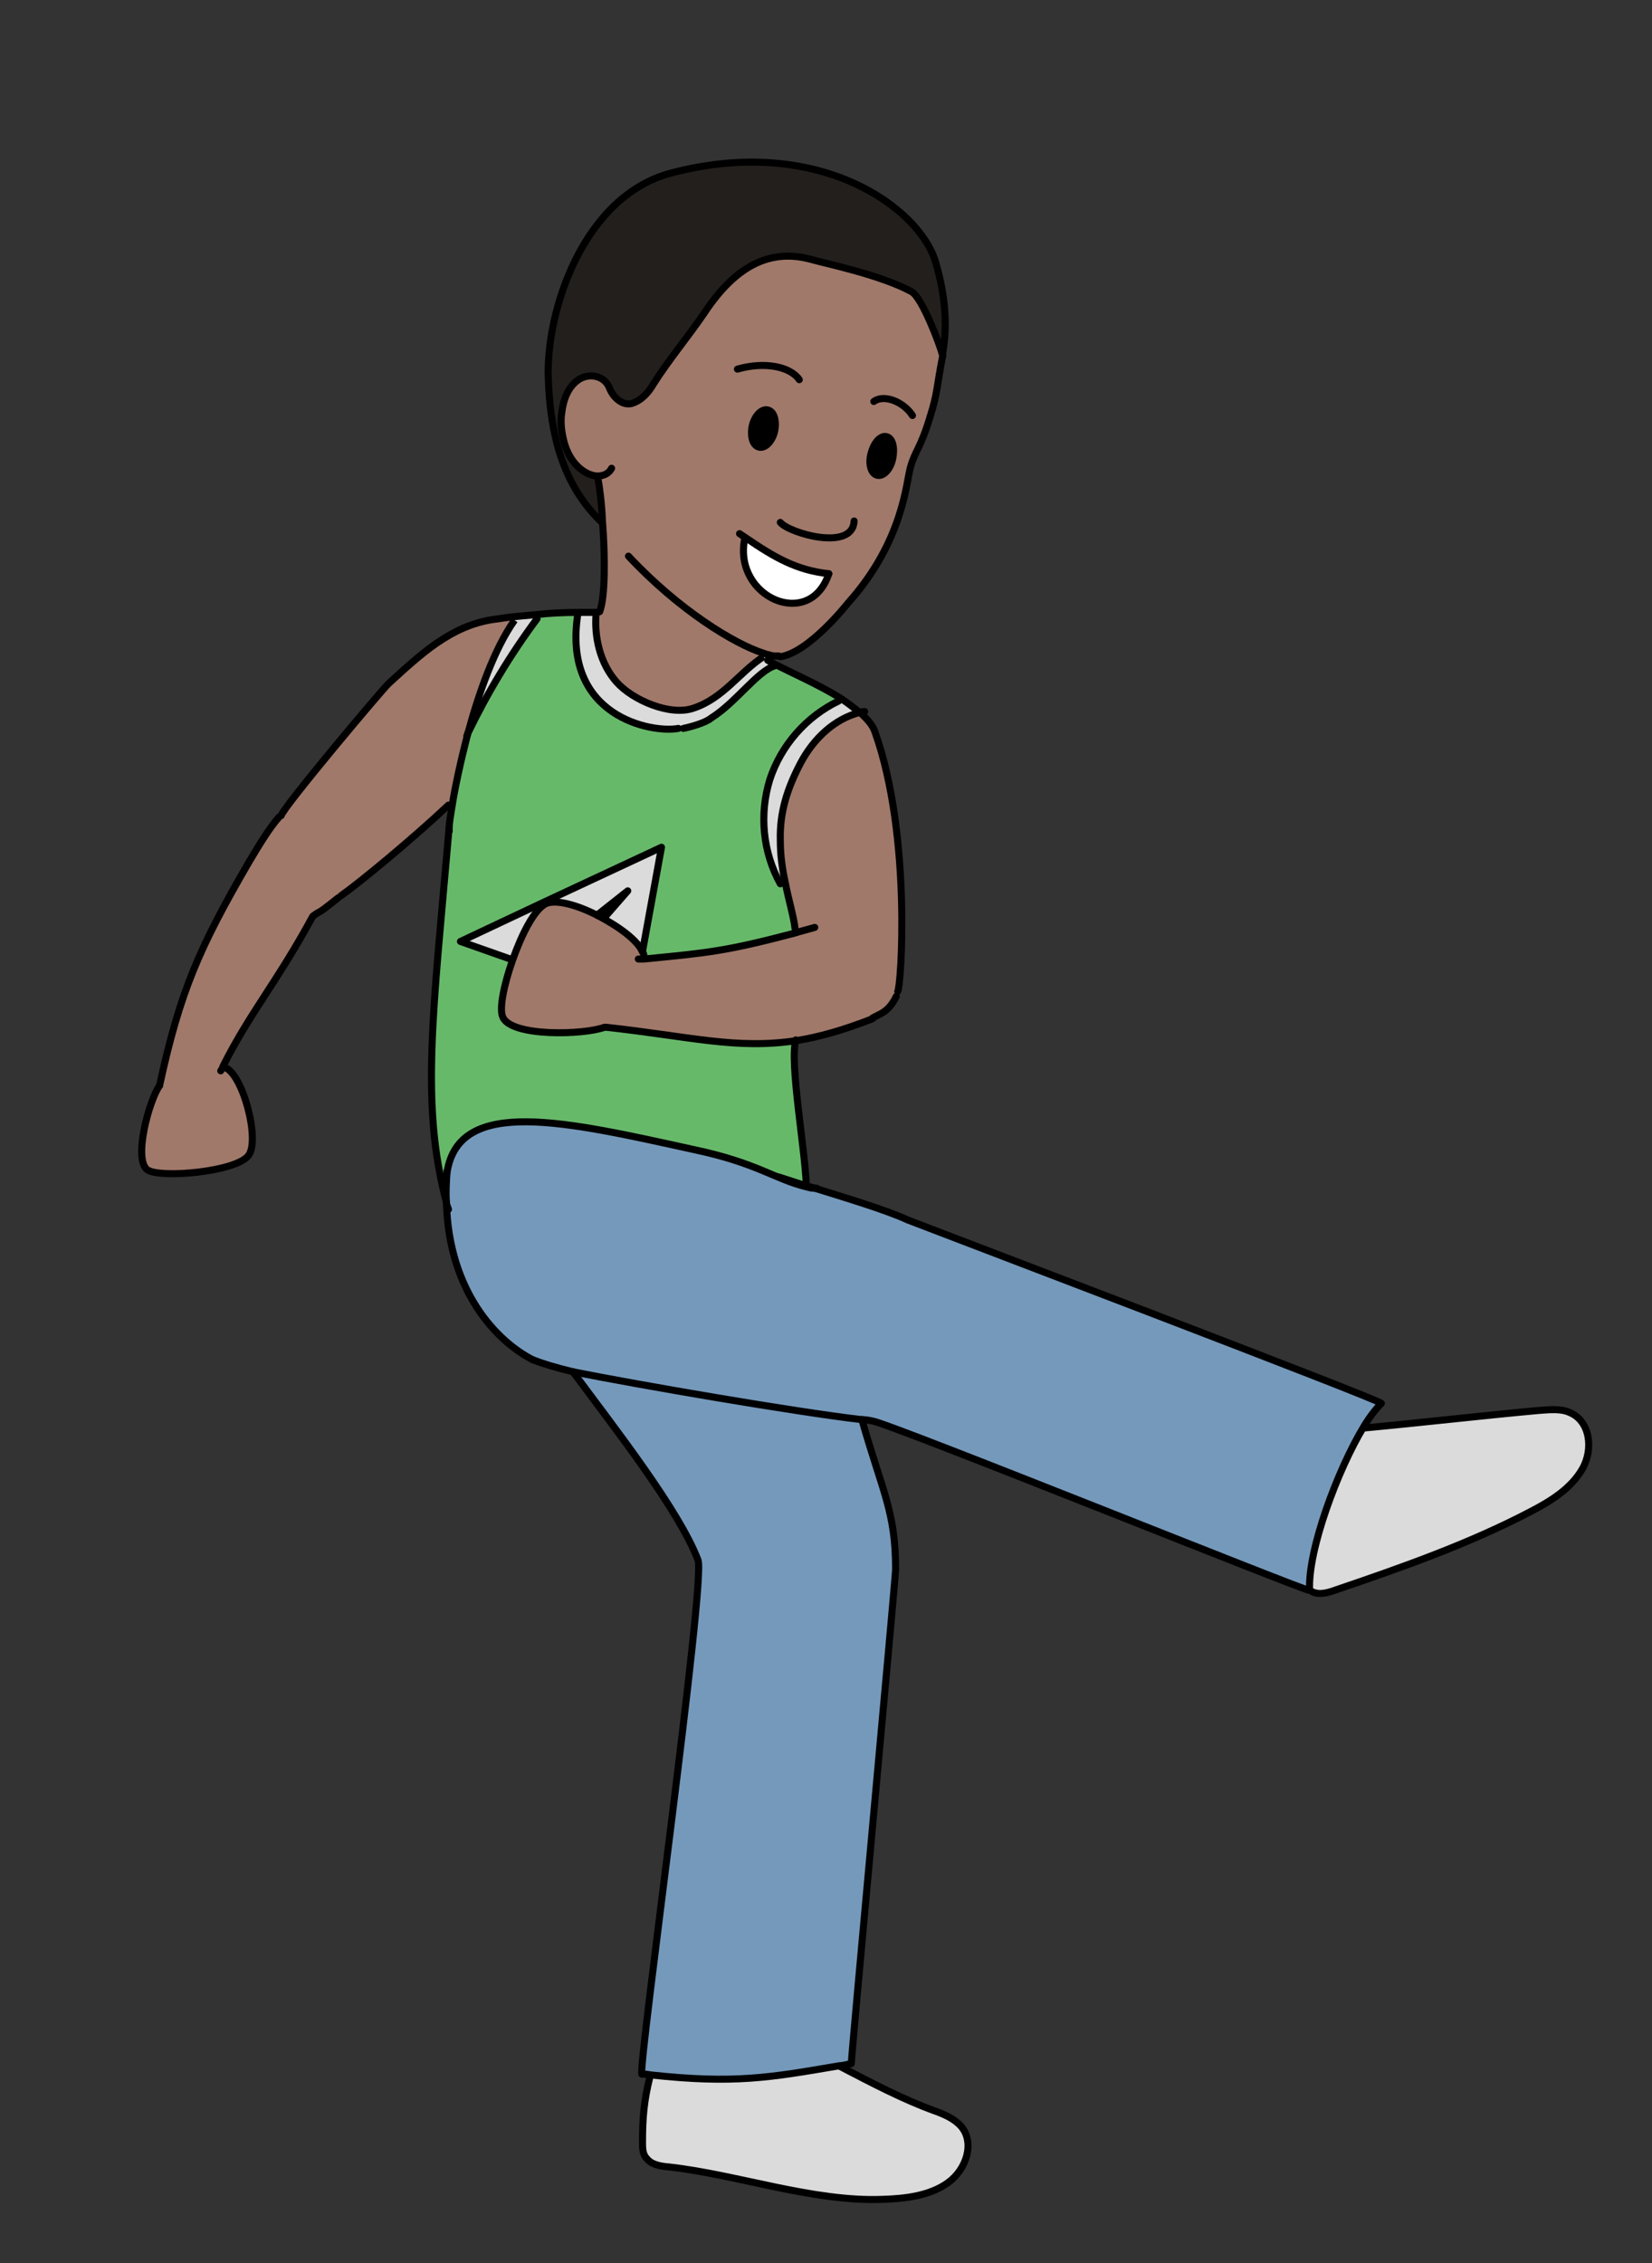 <?xml version="1.0" encoding="UTF-8"?><svg id="latinAmerica" xmlns="http://www.w3.org/2000/svg" width="235" height="321.9" viewBox="0 0 235 321.9"><rect x="0" y="0" width="235" height="321.9" fill="#333333" stroke="none"/><defs><style>.cls-1{stroke-linecap:round;stroke-linejoin:round;}.cls-1,.cls-2{fill:none;stroke:#000;}.cls-2{stroke-miterlimit:10;}.cls-3,.cls-4,.cls-5,.cls-6,.cls-7,.cls-8,.cls-9{stroke-width:0px;}.cls-4{fill:#7599bb;}.cls-5{fill:#231f1d;}.cls-6{fill:#dbdbdb;}.cls-7{fill:#a0796a;}.cls-8{fill:#fff;}.cls-9{fill:#67b96a;}</style></defs><path class="cls-6" d="M223.4,200.9c2.9,1.2,3.3,5.2,1.8,8-1.6,2.8-4.5,4.6-7.4,6.1-8.8,4.7-18.2,7.9-27.6,11.1-1.1.4-2.4.8-3.4.3h-.4c-.3-5.9,4-17.3,7.7-23.4,8.7-.8,16.3-1.7,24.9-2.5,1.5-.1,3.1-.3,4.4.3Z"/><path class="cls-4" d="M63.5,171c0-1.4,0-2.9.1-4.4,1.7-10.7,16.9-7.1,35.1-3.2,9,2,11.5,4.3,16,5.3.3,0,.7.2,1.1.2,4.5,1.4,10.4,3.2,13.5,4.6,1.5.7,67.7,25.8,67.4,26.1-.8.7-1.6,1.9-2.5,3.3-3.8,6.1-8,17.5-7.7,23.3,0,.3-60.2-23.9-62.2-24.1-.5,0-1-.1-1.6-.2-9.3-1.2-31.5-4.9-41-6.8-2.4-.6-4.4-1.2-5.7-1.7-5.1-2.6-12-9.7-12.3-22.5Z"/><path class="cls-6" d="M136.6,302.4c2.1,2.3.8,6.2-1.8,8-2.6,1.9-6,2.3-9.3,2.4-9.9.5-20.6-3.4-30.4-4.6-1.2-.1-2.5-.3-3.2-1.2-.5-.7-.5-1.5-.6-2.3,0-3.5.2-6.1,1.1-9.5,11.9,1.3,17,.4,26.9-1.3,4.6,2.4,9,4.7,13.4,6.3,1.4.5,2.9,1.1,3.8,2.2Z"/><path class="cls-5" d="M133.1,37.2c.7,2.5,2.1,7.6,1,12.9,0,.2,0,.3,0,.4h-.1c-.4-1.6-2.9-8.3-4.4-9.2-4.4-2.4-12.1-4-14.3-4.6-5.5-1.6-10.5.5-15.2,7.6-2.3,3.4-5.1,6.8-7.3,10.2-.8,1.2-1.8,2.4-3.1,2.7-1.4.4-2.6-.9-3.1-2.2-.7-1.7-2.9-2.1-4.4-1.2-1.5,1-2.2,2.9-2.4,4.8-.1,1.3,0,2.6.3,3.9l-.8.2c-.7-2.9-1.1-5.9-1.2-9.1-.4-9.5,4.9-26,17.5-29.3,20.9-5.5,35.2,5,37.6,12.7Z"/><path class="cls-7" d="M108.7,93v.4c-3.5,2.1-5.8,5.9-9.9,7.3-3.3,1.1-8.7-1.1-11-3.7-2.3-2.6-3.2-6.3-2.9-9.8v-.2c0,0,.1,0,.2,0h.3c.8-2,.8-7.8.4-12.9-.2-2.4-.4-4.7-.7-6.4h0c-.5,0-1.1-.2-1.5-.4-1.7-.9-2.8-2.6-3.3-4.6-.3-1.2-.5-2.6-.3-3.9.2-1.9.9-3.8,2.4-4.8,1.5-1,3.7-.6,4.4,1.2.5,1.3,1.8,2.5,3.1,2.2,1.4-.4,2.4-1.5,3.1-2.7,2.2-3.5,5-6.8,7.3-10.2,4.7-7.1,9.7-9.1,15.2-7.6,2.1.6,9.9,2.2,14.3,4.6,1.5.9,4,7.5,4.4,9.1h.1c-.9,4.6-.7,5.3-1.8,8.8-1.4,4.6-2.1,4.7-2.8,7.2-.6,2.1-1,10.5-8.9,19.3,0,0-5.5,7-9.6,7.6l-.5-.2c-.3,0-.7,0-1.2-.2-.2,0-.4-.1-.7-.2ZM106.1,76.5l-.2.3c-1.6,8.3,9.2,12.9,12,4.8-4.6-.5-7.7-2.3-11.8-5.1ZM127,65.2c.4-1.5,0-2.9-.9-3.1s-1.8.9-2.2,2.4,0,2.9.9,3.1,1.9-.9,2.2-2.4ZM110.2,61.3c.3-1.5-.1-2.8-1-3-.9-.2-1.9.9-2.2,2.3-.3,1.5.1,2.8,1,3,.9.2,1.9-.9,2.2-2.3Z"/><path class="cls-7" d="M85,130.1c2.9,1.5,5.6,3.5,6.4,5.2.1.3.2.5.2.7v.2c9.2-.8,11.6-1,21.5-3.7v-.5c-.3-1.9-1-4-1.5-6.6-.4-1.8-.7-3.8-.7-6,0-4,1.1-7.4,2.9-11,1.8-3.4,4.8-6.3,8.5-7.2,1,.9,1.8,1.8,2.1,2.8,5.2,14.7,3.7,36.2,3.2,36.8l-.2.7c-1.1,2.3-2.4,2.5-3.4,3.1-4.1,1.6-7.6,2.6-10.8,3.1-8.6,1.3-15.2-.6-27.1-1.9-2.9,1-13.4,1.4-14.5-1.5-.5-1.2.2-4.6,1.4-8,1.3-3.7,3.1-7.3,4.8-8.1,1.4-.7,4.4.2,7.3,1.7Z"/><path class="cls-4" d="M122.5,202c2.9,10.5,4.8,13.1,4.8,21.3,0,1.3-6.2,69.1-6.3,70.3-.6,0-1.1.2-1.7.3-9.8,1.7-15,2.6-26.9,1.3-.4,0-.8,0-1.2-.1-.5-1.5,9.1-70,8-73.1-2.6-7.1-11.8-18.7-17.8-26.8,9.5,1.9,31.6,5.7,41,6.8Z"/><path class="cls-3" d="M126.1,62.1c.9.2,1.3,1.6.9,3.1s-1.3,2.6-2.2,2.4-1.3-1.6-.9-3.1,1.3-2.6,2.2-2.4Z"/><path class="cls-6" d="M119.4,99.2c1.1.7,2.1,1.4,3,2.2-3.7.9-6.7,3.8-8.5,7.2-1.9,3.6-3,7-2.9,11,0,2.2.3,4.2.7,6h-.6c-2.5-4.3-3.1-9.8-1.5-14.6,1.5-4.9,5.2-9,9.8-11.2v-.5Z"/><path class="cls-9" d="M114.7,168.6h0c-4.5-1-7-3.3-16-5.2-18.2-4-33.4-7.6-35.1,3.2-.1,1.5-.2,3-.1,4.4-3.7-14-1.9-26.8.4-53.4h0c0-.7.2-1.7.4-3,.4-2.6,1.2-6.3,2.2-10.2,2.8-5.8,6.1-11.2,9.9-16.4v-.7c1.8-.2,3.8-.3,5.8-.3v.3c-2.4,14.7,10.6,17.1,14.3,16.3h.7c1-.3,3.2-1,4-1.6,3.4-2.1,6.5-6.5,9-7.4v-.2c2.4,1.2,6.1,2.8,9.2,4.7v.5c-4.7,2.2-8.4,6.3-9.9,11.2-1.5,4.9-1,10.3,1.5,14.8h.6c.5,2.5,1.2,4.6,1.4,6.5v.5c-9.8,2.6-12.2,2.8-21.4,3.7v-.2c0-.2,0-.5-.2-.7h0s2.7-14.8,2.7-14.8l-16.5,7.7-12.2,5.7,7.1,2.5h.3c-1.2,3.5-1.9,6.9-1.4,8.1,1.1,2.9,11.6,2.6,14.5,1.5,11.9,1.3,18.5,3.3,27.1,1.9-.9,3.3,1.3,15.3,1.5,20.7Z"/><path class="cls-8" d="M117.9,81.6c-2.7,8.1-13.5,3.4-12-4.8l.2-.3c4.1,2.7,7.1,4.6,11.8,5.1Z"/><path class="cls-3" d="M109.2,58.3c.9.2,1.3,1.5,1,3-.3,1.5-1.3,2.5-2.2,2.3-.9-.2-1.4-1.5-1-3,.3-1.5,1.3-2.5,2.2-2.3Z"/><path class="cls-6" d="M110.3,94.5v.2c-2.6.8-5.6,5.2-9,7.4-.8.7-3,1.3-4,1.5h-.7c-3.7.9-16.6-1.5-14.3-16.2v-.3c.9,0,1.7,0,2.6,0v.2c-.3,3.5.6,7.2,2.9,9.8,2.3,2.6,7.7,4.9,11,3.7,4.2-1.4,6.5-5.1,9.9-7.3v-.4c.3,0,.6.1.8.2l-.2.8c.3.2.7.4,1.1.6Z"/><path class="cls-6" d="M85,130.1c-2.9-1.5-5.9-2.3-7.3-1.7v-.2c-.1,0,16.4-7.7,16.4-7.7l-2.7,14.8h0c-.7-1.6-3.5-3.7-6.4-5.1Z"/><path class="cls-5" d="M85.7,74.1h-.1c-3.3-3.2-5.3-7-6.3-11.2l.8-.2c.5,2,1.7,3.7,3.3,4.6.5.2,1,.4,1.5.4h0c.3,1.7.6,3.9.7,6.4Z"/><path class="cls-6" d="M77.6,128.2v.2c-1.5.8-3.4,4.4-4.7,8.1h-.3c0-.1-7.1-2.6-7.1-2.6l12.2-5.7Z"/><path class="cls-6" d="M76.4,87.3v.7c-3.8,5.1-7.1,10.6-9.8,16.4,1.6-5.9,3.8-12.2,6.7-16.3v-.4c.9-.1,2-.2,3.1-.3Z"/><path class="cls-7" d="M31.8,151.8h.1c2.6.8,5.2,10.5,3.4,12.6-1.9,2.3-12.5,3.2-14.3,2-2.1-1.4.2-9.9,1.7-12,2.9-13.4,5.7-19.7,12.6-31.6,1.5-2.7,3-5,4.4-6.6l.3-.2c.2-1.1,14.5-18.1,15.3-18.8,4.5-4.1,8.8-8.2,14.9-9.1.9-.1,1.9-.3,3-.4v.4c-2.8,4.1-5.1,10.5-6.6,16.3-1,3.9-1.8,7.6-2.2,10.2h-.5c-5.1,4.7-12.6,10.9-15.3,12.9l-.4.2c-3.5,2.8-2.1,1.5-3.6,2.6-5.1,9.4-9,13.8-12.8,21.4Z"/><path class="cls-1" d="M40,116c.2-1.1,14.5-18.1,15.3-18.8,4.5-4.1,8.8-8.2,14.9-9.1.9-.1,1.9-.3,3-.4,1-.1,2.1-.2,3.2-.3,1.8-.2,3.8-.3,5.8-.3.9,0,1.7,0,2.6,0,0,0,.1,0,.2,0"/><path class="cls-1" d="M63.8,114.5c-5.1,4.8-12.6,11-15.3,12.9"/><path class="cls-1" d="M39.7,116.2c-1.4,1.6-2.8,3.9-4.4,6.6-6.9,11.9-9.7,18.2-12.6,31.6"/><path class="cls-1" d="M48.1,127.7c-3.5,2.8-2.1,1.5-3.6,2.6-5.1,9.4-9,13.8-12.8,21.4,0,.2-.2.4-.3.6"/><path class="cls-1" d="M31.9,151.8c2.6.7,5.2,10.5,3.4,12.6-1.9,2.3-12.5,3.2-14.3,2-2.1-1.4.2-9.9,1.7-12"/><path class="cls-1" d="M127.7,141c.5-.6,2-22.1-3.2-36.8-.3-1-1.1-1.9-2.1-2.8-.9-.7-1.9-1.5-3-2.2-3.1-1.9-6.8-3.5-9.1-4.7-.4-.2-.8-.4-1.1-.6"/><path class="cls-1" d="M123,101.2c-.2,0-.4,0-.6.1-3.7.9-6.7,3.8-8.5,7.2-1.9,3.6-3,7-2.9,11,0,2.2.3,4.2.7,6,.5,2.6,1.2,4.8,1.4,6.6"/><path class="cls-1" d="M124.1,144.9c-4.1,1.6-7.6,2.6-10.8,3.1-8.6,1.3-15.2-.6-27.1-1.9"/><path class="cls-1" d="M115.9,131.9c-1,.3-1.9.5-2.8.8-9.9,2.6-12.3,2.8-21.5,3.7-.2,0-.5,0-.8,0"/><path class="cls-1" d="M91.6,136.1c0-.2,0-.5-.2-.7-.7-1.7-3.5-3.7-6.4-5.2-2.9-1.5-5.9-2.3-7.3-1.7-1.7.8-3.5,4.4-4.8,8.1-1.2,3.4-1.9,6.8-1.4,8,1.1,2.9,11.6,2.6,14.5,1.5"/><path class="cls-1" d="M127.5,141.7c-1.1,2.3-2.4,2.5-3.4,3.1"/><path class="cls-1" d="M63.9,117.6c-2.3,26.6-4.1,39.4-.4,53.4,0,.3.2.7.3,1"/><path class="cls-1" d="M113.2,147.9s0,0,0,0c-.9,3.3,1.3,15.3,1.5,20.7h0"/><path class="cls-1" d="M81.5,195.1c9.5,1.9,31.6,5.7,41,6.8.6,0,1.1.1,1.6.2,2.1.2,62.3,24.5,62.2,24.1-.3-5.7,4-17.2,7.7-23.3.9-1.5,1.8-2.6,2.5-3.3.4-.3-65.9-25.5-67.4-26.1-3-1.4-9-3.2-13.5-4.6-.4-.1-.7-.2-1.1-.3-1.5-.5-2.8-.9-3.7-1.2"/><path class="cls-1" d="M75.8,193.4c1.3.5,3.2,1.1,5.7,1.7"/><path class="cls-1" d="M81.5,195.1c6,8.1,15.1,19.7,17.8,26.8,1.1,3.1-8.5,71.6-8,73.1.4,0,.8,0,1.2.1,11.9,1.3,17,.4,26.9-1.3.5,0,1.1-.2,1.7-.3,0-1.3,6.3-69,6.3-70.3,0-8.2-1.8-10.8-4.8-21.3"/><path class="cls-1" d="M63.6,166.5c-.1,1.5-.2,3-.1,4.4.3,12.8,7.2,19.9,12.3,22.5"/><path class="cls-1" d="M186.7,226.4c1,.5,2.3.1,3.4-.3,9.4-3.2,18.8-6.5,27.6-11.1,2.9-1.5,5.8-3.3,7.4-6.1,1.6-2.8,1.1-6.8-1.8-8-1.3-.6-2.9-.4-4.4-.3-8.7.8-16.3,1.7-24.9,2.5"/><path class="cls-1" d="M116.2,169c-.2,0-.3,0-.4,0-.4,0-.7-.1-1.1-.2-4.5-1.1-7-3.4-16-5.3-18.2-4-33.4-7.6-35.1,3.2"/><path class="cls-2" d="M63.9,118.4c0-.2,0-.4,0-.7,0-.7.2-1.7.4-3,.4-2.6,1.2-6.3,2.2-10.2,1.6-5.9,3.8-12.2,6.7-16.3"/><path class="cls-1" d="M92.5,295.2c-.9,3.5-1.1,6-1.1,9.5,0,.8,0,1.7.6,2.3.7.9,2,1.1,3.2,1.2,9.8,1.1,20.5,5,30.4,4.6,3.2-.1,6.7-.5,9.3-2.4,2.6-1.9,3.8-5.7,1.8-8-1-1.1-2.4-1.7-3.8-2.2-4.4-1.6-8.8-3.9-13.4-6.3"/><path class="cls-1" d="M96.5,103.6c-3.7.7-16.6-1.6-14.3-16.3"/><path class="cls-1" d="M110.2,94.7c-2.5.8-5.5,5.2-9,7.4-.8.7-3,1.3-4,1.5"/><polyline class="cls-1" points="91.4 135.3 94.1 120.5 77.6 128.2 65.5 133.9 72.6 136.4"/><polyline class="cls-1" points="85 130.2 85 130.1 89.3 126.7 85.9 130.6"/><path class="cls-1" d="M119.3,99.7c-4.6,2.2-8.2,6.3-9.8,11.2-1.5,4.9-1,10.3,1.5,14.8"/><path class="cls-1" d="M76.4,88c-3.8,5.1-7.1,10.6-9.9,16.4,0,0,0,.2-.1.3"/><path class="cls-1" d="M110.8,93.3c0,0-.2,0-.3,0-.3,0-.7,0-1.2-.2-.2,0-.4-.1-.7-.2-4.1-1.3-12-6.1-19.2-13.8"/><path class="cls-1" d="M132.3,59.3c-1.4,4.6-2.1,4.7-2.8,7.2-.6,2.1-1,10.5-8.9,19.3,0,0-5.5,7-9.6,7.6"/><path class="cls-1" d="M129.8,59.1c-1.2-1.9-4-3.1-5.5-2"/><path class="cls-1" d="M104.9,52.5c3.8-1.1,7.5-.4,8.8,1.5"/><path class="cls-1" d="M121.5,74.1c-.2,4.4-9.3,1.7-10.5.2"/><path class="cls-1" d="M123.9,64.5c-.4,1.5,0,2.9.9,3.1s1.9-.9,2.2-2.4,0-2.9-.9-3.1-1.8.9-2.2,2.4Z"/><path class="cls-1" d="M107,60.6c-.3,1.5.1,2.8,1,3,.9.2,1.9-.9,2.2-2.3.3-1.5-.1-2.8-1-3-.9-.2-1.9.9-2.2,2.3Z"/><path class="cls-1" d="M117.9,81.6c-4.6-.5-7.7-2.3-11.8-5.1-.3-.2-.6-.4-.9-.6"/><path class="cls-1" d="M117.9,81.6c-2.7,8.1-13.5,3.4-12-4.8"/><path class="cls-1" d="M85,67.7c.3,1.6.6,3.9.7,6.4.4,5.1.4,10.9-.4,12.9"/><path class="cls-1" d="M132.3,59.3c1.1-3.5.9-4.1,1.8-8.7,0-.1,0-.3,0-.4,1-5.4-.3-10.5-1-12.9-2.3-7.8-16.7-18.2-37.6-12.7-12.6,3.3-17.9,19.8-17.5,29.3.1,3.2.5,6.3,1.2,9.1,1.1,4.2,3,8,6.3,11.2"/><path class="cls-1" d="M87,66.6c-.4.8-1.2,1.1-2,1.1-.5,0-1.1-.2-1.5-.4-1.7-.9-2.8-2.6-3.3-4.6-.3-1.2-.5-2.6-.3-3.9.2-1.9.9-3.8,2.4-4.8,1.5-1,3.7-.6,4.4,1.2.5,1.3,1.8,2.5,3.1,2.2,1.4-.4,2.4-1.5,3.1-2.7,2.2-3.5,5-6.8,7.3-10.2,4.7-7.1,9.7-9.1,15.2-7.6,2.1.6,9.9,2.2,14.3,4.6,1.5.9,4,7.5,4.4,9.1"/><path class="cls-2" d="M84.8,87.2c-.3,3.5.6,7.2,2.9,9.8,2.3,2.6,7.7,4.9,11,3.7,4.2-1.4,6.5-5.1,9.9-7.3"/></svg>